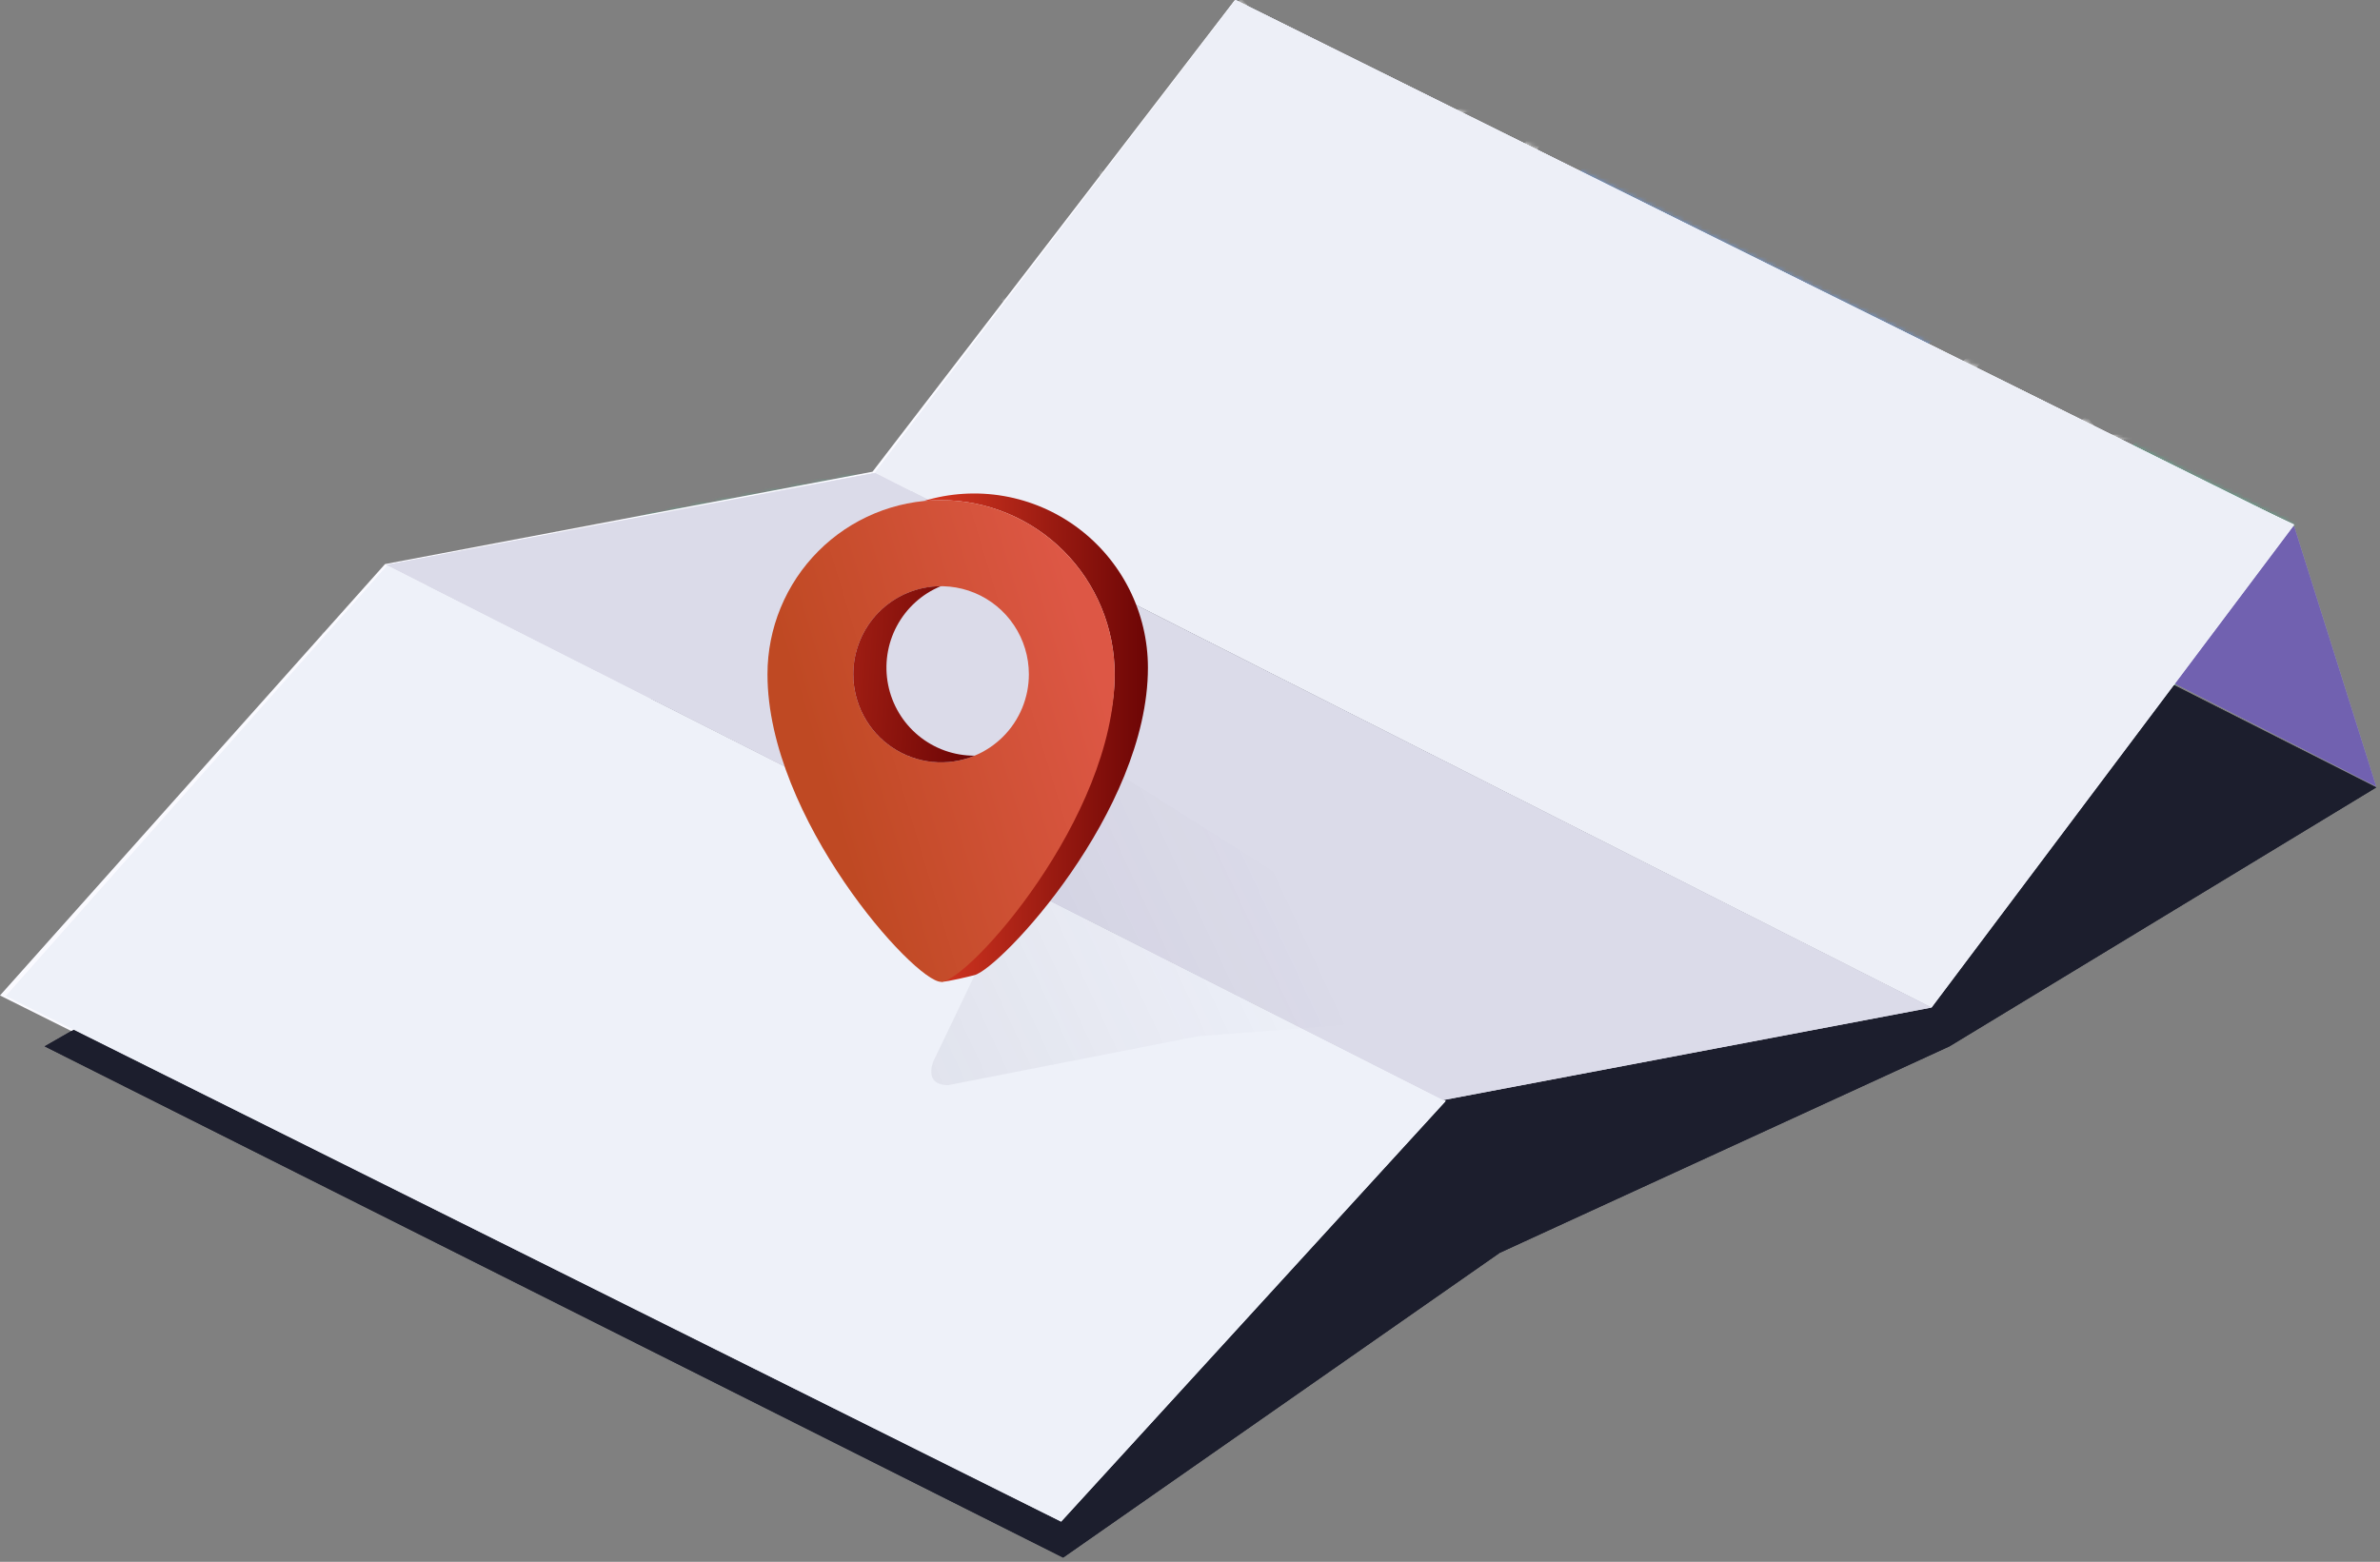 <svg width="515" height="338" viewBox="0 0 515 338" fill="none" xmlns="http://www.w3.org/2000/svg">
<rect x="0" y="0" width="515" height="338" fill="#808080" stroke="none"/>
<path d="M267.21 0L496.444 113.951L514.187 170.214L307.663 64.809L267.21 0Z" fill="#A7ACB9"/>
<path d="M230.05 337.09L9.664 226.446L298.243 61.188L514.187 170.414L421.843 226.446L324.526 271.129L230.05 337.09Z" fill="#1C1E2D"/>
<path d="M267.339 0L496.387 113.643L417.955 218.052L189.334 102.278L267.339 0Z" fill="#EDEFF7"/>
<path d="M83.819 122.376L312.823 238.283L229.613 329.303L1.321 215.528L83.819 122.376Z" fill="#EDEFF7"/>
<path d="M189.335 102.351L417.955 218.052L312.302 238.077L83.646 122.248L189.335 102.351Z" fill="#DBDBE9"/>
<path d="M267.339 0L496.387 113.643L417.955 218.052L189.334 102.278L267.339 0Z" fill="#EDEFF7"/>
<path d="M83.819 122.376L312.823 238.283L229.613 329.303L1.321 215.528L83.819 122.376Z" fill="#EDEFF7"/>
<path d="M189.335 102.351L417.955 218.052L312.302 238.077L83.646 122.248L189.335 102.351Z" fill="#DBDBE9"/>
<g opacity="0.8">
<mask id="mask0" style="mask-type:alpha" maskUnits="userSpaceOnUse" x="1" y="0" width="496" height="330">
<path fill-rule="evenodd" clip-rule="evenodd" d="M267.339 0L496.387 113.643L417.955 218.052L312.384 238.061L312.823 238.283L229.613 329.303L1.321 215.528L83.819 122.376L178.814 170.456L83.646 122.248L189.335 102.351L417.906 218.027L189.335 102.278L267.339 0Z" fill="#DBDBE9"/>
</mask>
<g mask="url(#mask0)">
<path d="M331.179 57.85C331.179 50.063 331.179 52.288 343.417 35.044L422.961 70.644C420.736 72.498 414.284 76.652 406.274 78.432C396.261 80.657 396.817 82.326 384.58 76.207C372.342 70.088 363.442 75.65 337.854 76.207C312.267 76.763 331.179 65.638 331.179 57.85Z" fill="#669EF2"/>
<path fill-rule="evenodd" clip-rule="evenodd" d="M448.404 106.474L443.08 135.222C443.018 135.553 443.042 135.893 443.147 136.213L458.247 182.016C458.792 183.671 461.045 183.885 461.893 182.364L493.519 125.627C493.872 124.994 494.541 124.601 495.266 124.601H504.109C505.635 124.601 506.598 122.961 505.856 121.628L484.134 82.627C483.55 81.579 482.182 81.277 481.212 81.981L449.195 105.219C448.78 105.52 448.497 105.969 448.404 106.474ZM177.652 102.605L162.67 105.578L135.934 112.147L186.8 121.959L210.472 112.146L184.883 102.513L177.652 102.605ZM414.061 135.726L399.042 138.507L407.386 145.183L422.961 155.195H434.086L421.293 135.726H414.061ZM130.372 188.57L144.278 175.776L152.622 185.789L169.309 202.477L154.29 205.258L138.715 195.245L130.372 188.57ZM295.579 128.495L308.373 103.463H399.599L376.236 117.37L333.961 121.82L304.479 142.401H292.242L295.579 128.495ZM207.196 297.594L157.56 249.956L146.348 245.05L111.089 252.087L70.575 239.216L43.597 242.591L214.366 327.634L214.366 313.171L207.196 297.594Z" fill="#56B693"/>
<path fill-rule="evenodd" clip-rule="evenodd" d="M314.263 57.545L291.677 29.644L290.255 29.942L260.576 57.462L295.242 89.674L314.263 57.545ZM314.807 56.627L292.777 29.413L324.607 22.739L324.402 21.761L292.07 28.54L268.711 -0.315L267.934 0.315L290.97 28.771L289.914 28.992L289.778 29.02L289.677 29.115L259.842 56.78L233.063 31.896L232.382 32.629L259.107 57.462L259.083 57.484L259.423 57.85L258.989 57.602L244.66 82.613L212.976 61.329L212.418 62.159L244.161 83.483L228.395 111.002L229.262 111.499L244.993 84.042L283.33 109.794L278.999 117.109C277.385 119.835 275.527 122.366 273.462 124.683L273.464 124.676L190.026 101.313L189.756 102.276L272.712 125.504C263.866 134.977 251.466 140.631 238.216 140.891L161.053 142.404L130.719 113.116L130.024 113.835L159.642 142.432L145.002 142.719C131.302 142.988 118.274 148.705 108.801 158.606L98.801 169.058L63.438 129.275L62.691 129.939L98.107 169.783L69.888 199.276L31.005 181.994L30.599 182.908L69.154 200.044L51.106 218.907L9.826 204.785L9.502 205.731L50.344 219.703L36.95 233.702L39.117 235.776L53.374 220.875L85.675 234.643L86.011 234.786L86.094 234.69L159.282 236.908L159.282 236.887L209.003 256.936C209.569 266.528 217.774 274.065 227.716 274.065C227.921 274.065 228.125 274.061 228.329 274.055V335.421V336.708L229.197 335.759L277.591 282.915L277.701 282.795L277.719 282.635L282.147 244.45L310.849 238.757L311.172 239.102L311.725 238.584L311.808 238.567L311.798 238.516L313.362 237.052L303.718 226.751C300.012 222.792 297.035 218.283 294.863 213.433H294.909H295.012H295.115H295.217H295.319H295.422H295.524H295.627H295.729H295.831H295.933H296.036H296.138H296.24H296.342H296.444H296.546H296.648H296.749H296.851H296.953H297.055H297.156H297.258H297.359H297.461H297.562H297.664H297.765H297.866H297.967H298.069H298.17H298.271H298.372H298.472H298.573H298.674H298.775H298.875H298.976H299.077H299.177H299.277H299.378H299.478H299.578H299.678H299.778H299.878H299.978H300.078H300.178H300.277H300.377H300.476H300.576H300.675H300.775H300.874H300.973H301.072H301.171H301.27H301.369H301.467H301.566H301.665H301.763H301.861H301.96H302.058H302.156H302.254H302.352H302.45H302.548H302.646H302.743H302.841H302.938H303.035H303.133H303.23H303.327H303.424H303.521H303.618H303.714H303.811H303.907H304.004H304.1H304.196H304.292H304.388H304.484H304.58H304.675H304.771H304.866H304.962H305.057H305.152H305.247H305.342H305.437H305.532H305.626H305.721H305.815H305.909H306.003H306.097H306.191H306.285H306.379H306.472H306.566H306.659H306.752H306.845H306.938H307.031H307.124H307.217H307.309H307.401H307.494H307.586H307.678H307.769H307.861H307.953H308.044H308.136H308.227H308.318H308.409H308.5H308.59H308.681H308.771H308.862H308.952H309.042H309.132H309.221H309.311H309.4H309.49H309.579H309.668H309.757H309.845H309.934H310.023H310.111H310.199H310.287H310.375H310.463H310.55H310.638H310.725H310.812H310.899H310.986H311.073H311.159H311.246H311.332H311.418H311.504H311.59H311.675H311.761H311.846H311.931H312.016H312.101H312.185H312.27H312.354H312.438H312.522H312.606H312.69H312.773H312.857H312.94H313.023H313.106H313.189H313.271H313.353H313.436H313.518H313.599H313.681H313.762H313.844H313.925H314.006H314.087H314.167H314.248H314.328H314.408H314.488H314.568H314.647H314.726H314.806H314.885H314.963H315.042H315.12H315.199H315.277H315.354H315.432H315.51H315.587H315.664H315.741H315.818H315.894H315.971H316.047H316.123H316.198H316.274H316.349H316.424H316.499H316.574H316.649H316.723H316.797H316.871H316.945H317.019H317.092H317.165H317.238H317.311H317.384H317.456H317.528H317.6H317.672H317.743H317.815H317.886H317.956H318.027H318.098H318.168H318.238H318.308H318.377H318.447H318.516H318.585H318.654H318.722H318.79H318.859H318.926H318.994H319.061H319.129H319.196H319.262H319.329H319.395H319.461H319.527H319.593H319.658H319.723H319.788H319.853H319.917H319.982H320.046H320.109H320.173H320.236H320.299H320.362H320.425H320.487H320.549H320.611H320.673H320.734H320.795H320.856H320.917H320.978H321.038H321.098H321.157H321.217H321.276H321.335H321.394H321.452H321.511H321.569H321.626H321.684H321.741H321.798H321.855H321.911H321.967H322.023H322.079H322.135H322.19H322.245H322.299H322.354H322.408H322.462H322.516H322.569H322.622H322.675H322.728H322.78H322.832H322.884H322.935H322.987H323.038H323.088H323.139H323.189H323.239H323.289H323.338H323.387H323.436H323.485H323.533H323.581H323.629H323.676H323.723H323.77H323.817H323.863H323.909H323.955H324.001H324.046H324.091H324.136H324.18H324.224H324.268H324.311H324.355H324.398H324.44H324.483H324.525H324.567H324.608H324.649H324.69H324.731H324.771H324.811H324.851H324.891H324.93H324.969H325.007H325.045H325.083H325.121H325.158H325.196H325.232H325.269H325.305H325.341H325.376H325.412H325.447H325.481H325.516H325.55H325.583H325.617C327.479 213.433 330.508 214.107 334.34 215.311C338.121 216.499 342.526 218.151 347.065 219.997C356.142 223.689 365.677 228.123 371.68 231.079L373.005 228.387C366.955 225.409 357.355 220.943 348.196 217.218C343.617 215.356 339.129 213.671 335.239 212.449C333.49 211.899 331.828 211.432 330.314 211.086L342.457 182.751L342.478 182.702L343.279 182.177L342.94 181.66C348.82 168.802 359.595 159.791 372.003 155.744L372.842 155.762L372.848 155.477C384.946 151.773 398.51 152.757 410.566 159.446L448.377 180.425L449.833 177.802L449.466 177.598L425.637 128.277L425.582 128.304L425.653 128.118L433.72 107.142L449.826 95.063H465.237V94.063H451.159L453.343 92.426L451.543 90.026L446.707 93.653L420.957 85.879L430.664 76.743L428.608 74.558L410.144 91.936L298.978 89.251L333.583 30.802L331.001 29.274L314.807 56.627ZM85.732 233.58L54.113 220.103L110.969 160.68C114.834 156.64 119.328 153.34 124.229 150.876L143.366 170.243L175.562 202.828L176.258 203.531L158.857 235.613L159.033 235.709L104.31 213.643L142.979 171.106L142.239 170.434L103.321 213.244L72.708 200.9L72.334 201.828L102.628 214.043L85.732 233.58ZM208.972 255.845L159.78 236.01L176.992 204.275L214.882 242.621C211.256 245.925 208.981 250.616 208.972 255.845ZM156.654 235.828L86.937 233.715L103.609 214.438L156.654 235.828ZM229.329 273.998V334.135L276.745 282.359L281.116 244.655L245.947 251.63C246.282 252.992 246.46 254.413 246.46 255.877C246.46 265.436 238.887 273.206 229.329 273.998ZM245.68 250.664L280.738 243.71L263.12 217.801C256.918 220.629 251.312 224.763 246.723 230.013L237.615 240.431C241.445 242.746 244.359 246.366 245.68 250.664ZM234.977 239.106L234.871 239.013L244.464 228.038C249.553 222.217 255.821 217.687 262.756 214.68L251.398 191.422L176.963 202.822L177.256 203.119L177.536 203.271L177.49 203.356L215.641 241.966C218.909 239.295 223.128 237.689 227.716 237.689C230.287 237.689 232.741 238.193 234.977 239.106ZM252.126 190.372L287.704 196.471C287.588 194.386 287.598 192.285 287.738 190.179L288.946 172.065C288.128 172.471 287.323 172.852 286.534 173.206C282.494 175.014 278.711 176.164 275.554 176.164C271.79 176.164 264.691 174.834 255.837 172.76C251.519 171.749 246.742 170.55 241.667 169.218L251.974 190.323L252.116 190.301L252.126 190.372ZM287.771 197.497L252.527 191.455L263.679 214.291C269.816 211.771 276.45 210.433 283.235 210.433H283.338H283.44H283.543H283.646H283.748H283.851H283.954H284.057H284.16H284.263H284.366H284.469H284.572H284.675H284.778H284.881H284.984H285.087H285.19H285.293H285.397H285.5H285.603H285.706H285.81H285.913H286.016H286.12H286.223H286.327H286.43H286.533H286.637H286.74H286.844H286.947H287.051H287.154H287.258H287.362H287.465H287.569H287.672H287.776H287.88H287.983H288.087H288.19H288.294H288.398H288.501H288.605H288.709H288.812H288.916H289.02H289.123H289.227H289.331H289.435H289.538H289.642H289.746H289.849H289.953H290.056H290.16H290.264H290.367H290.451C289.013 206.272 288.107 201.925 287.771 197.497ZM250.938 190.481L240.468 169.042L240.448 169.175L239.609 169.05L144.902 170.376L176.095 201.944L250.938 190.481ZM291.594 213.433H291.507H291.403H291.3H291.196H291.093H290.989H290.885H290.782H290.678H290.575H290.471H290.367H290.264H290.16H290.056H289.953H289.849H289.746H289.642H289.538H289.435H289.331H289.227H289.123H289.02H288.916H288.812H288.709H288.605H288.501H288.398H288.294H288.19H288.087H287.983H287.88H287.776H287.672H287.569H287.465H287.362H287.258H287.154H287.051H286.947H286.844H286.74H286.637H286.533H286.43H286.327H286.223H286.12H286.016H285.913H285.81H285.706H285.603H285.5H285.397H285.293H285.19H285.087H284.984H284.881H284.778H284.675H284.572H284.469H284.366H284.263H284.16H284.057H283.954H283.851H283.748H283.646H283.543H283.44H283.338H283.235C276.561 213.433 270.042 214.808 264.049 217.39L281.804 243.499L310.044 237.898L301.528 228.801C297.282 224.265 293.938 219.051 291.594 213.433ZM293.637 210.433H293.676H293.779H293.882H293.984H294.087H294.19H294.293H294.396H294.499H294.601H294.704H294.807H294.909H295.012H295.115H295.217H295.319H295.422H295.524H295.627H295.729H295.831H295.933H296.036H296.138H296.24H296.342H296.444H296.546H296.648H296.749H296.851H296.953H297.055H297.156H297.258H297.359H297.461H297.562H297.664H297.765H297.866H297.967H298.069H298.17H298.271H298.372H298.472H298.573H298.674H298.775H298.875H298.976H299.077H299.177H299.277H299.378H299.478H299.578H299.678H299.778H299.878H299.978H300.078H300.178H300.277H300.377H300.476H300.576H300.675H300.775H300.874H300.973H301.072H301.171H301.27H301.369H301.467H301.566H301.665H301.763H301.861H301.96H302.058H302.156H302.254H302.352H302.45H302.548H302.646H302.743H302.841H302.938H303.035H303.133H303.23H303.327H303.424H303.521H303.618H303.714H303.811H303.907H304.004H304.1H304.196H304.292H304.388H304.484H304.58H304.675H304.771H304.866H304.962H305.057H305.152H305.247H305.342H305.437H305.532H305.626H305.721H305.815H305.909H306.003H306.097H306.191H306.285H306.379H306.472H306.566H306.659H306.752H306.845H306.938H307.031H307.124H307.217H307.309H307.401H307.494H307.586H307.678H307.769H307.861H307.953H308.044H308.136H308.227H308.318H308.409H308.5H308.59H308.681H308.771H308.862H308.952H309.042H309.132H309.221H309.311H309.4H309.49H309.579H309.668H309.757H309.845H309.934H310.023H310.111H310.199H310.287H310.375H310.463H310.55H310.638H310.725H310.812H310.899H310.986H311.073H311.159H311.246H311.332H311.418H311.504H311.59H311.675H311.761H311.846H311.931H312.016H312.101H312.185H312.27H312.354H312.438H312.522H312.606H312.69H312.773H312.857H312.94H313.023H313.106H313.189H313.271H313.353H313.436H313.518H313.599H313.681H313.762H313.844H313.925H314.006H314.087H314.167H314.248H314.328H314.408H314.488H314.568H314.647H314.726H314.806H314.885H314.963H315.042H315.12H315.199H315.277H315.354H315.432H315.51H315.587H315.664H315.741H315.818H315.894H315.971H316.047H316.123H316.198H316.274H316.349H316.424H316.499H316.574H316.649H316.723H316.797H316.871H316.945H317.019H317.092H317.165H317.238H317.311H317.384H317.456H317.528H317.6H317.672H317.743H317.815H317.886H317.956H318.027H318.098H318.168H318.238H318.308H318.377H318.447H318.516H318.585H318.654H318.722H318.79H318.859H318.926H318.994H319.061H319.129H319.196H319.262H319.329H319.395H319.461H319.527H319.593H319.658H319.723H319.788H319.853H319.917H319.982H320.046H320.109H320.173H320.236H320.299H320.362H320.425H320.487H320.549H320.611H320.673H320.734H320.795H320.856H320.917H320.978H321.038H321.098H321.157H321.217H321.276H321.335H321.394H321.452H321.511H321.569H321.626H321.684H321.741H321.798H321.855H321.911H321.967H322.023H322.079H322.135H322.19H322.245H322.299H322.354H322.408H322.462H322.516H322.569H322.622H322.675H322.728H322.78H322.832H322.884H322.935H322.987H323.038H323.088H323.139H323.189H323.239H323.289H323.338H323.387H323.436H323.485H323.533H323.581H323.629H323.676H323.723H323.77H323.817H323.863H323.909H323.955H324.001H324.046H324.091H324.136H324.18H324.224H324.268H324.311H324.355H324.398H324.44H324.483H324.525H324.567H324.608H324.649H324.69H324.731H324.771H324.811H324.851H324.891H324.93H324.969H325.007H325.045H325.083H325.121H325.158H325.196H325.232H325.269H325.305H325.341H325.376H325.412H325.447H325.481H325.516H325.55H325.583H325.617C326.126 210.433 326.683 210.47 327.283 210.541L339.7 181.569C339.959 180.963 340.229 180.365 340.509 179.774L321.305 150.463L322.141 149.915L341.019 178.728C347.552 165.69 358.933 156.619 371.907 152.628L372.389 129.51L350.285 133.899C341.534 135.637 333.457 139.814 326.585 145.602C318.57 152.354 308.839 159.95 299.666 165.868C297.079 167.537 294.526 169.078 292.061 170.432L290.732 190.378C290.273 197.266 291.292 204.093 293.637 210.433ZM283.84 108.932L294.721 90.554L259.841 58.144L259.818 58.165L245.492 83.172L283.84 108.932ZM237.381 168.081C233.257 166.976 228.975 165.798 224.613 164.574C201.869 158.191 176.898 150.54 160.747 145.411L145.061 145.718C138.108 145.855 131.338 147.482 125.177 150.412L143.928 169.389L237.381 168.081ZM297.227 92.21L281.581 118.637C273.525 132.244 259.735 141.297 244.284 143.421L240.933 165.922C246.546 167.407 251.812 168.736 256.521 169.839C265.446 171.93 272.198 173.164 275.554 173.164C278.075 173.164 281.393 172.22 285.308 170.467C289.191 168.729 293.526 166.258 298.04 163.347C307.065 157.524 316.688 150.016 324.652 143.308C331.862 137.236 340.392 132.805 349.7 130.957L403.166 120.339C410.291 118.924 417.008 115.927 422.819 111.568L445.714 94.397L420.117 86.67L411.752 94.543L411.303 94.965L410.687 94.95L297.227 92.21ZM239.96 165.664L243.253 143.552C241.61 143.744 239.948 143.858 238.274 143.891L170.151 145.226C185.814 150.119 206.403 156.348 225.423 161.686C230.419 163.087 235.303 164.427 239.96 165.664ZM447.949 176.757L424.736 128.712L425.365 128.408L425.315 128.422L373.122 142.303L372.914 152.329C385.519 148.729 399.532 149.893 412.022 156.823L447.949 176.757ZM432.215 108.272L424.619 113.968C418.448 118.597 411.316 121.78 403.75 123.282L373.393 129.31L373.144 141.262L424.811 127.521L432.215 108.272ZM387.816 154.431L422.86 231.194L421.95 231.609L386.906 154.846L387.816 154.431ZM211.972 255.877C211.972 247.535 218.974 240.689 227.716 240.689C236.458 240.689 243.46 247.535 243.46 255.877C243.46 264.219 236.458 271.065 227.716 271.065C218.974 271.065 211.972 264.219 211.972 255.877Z" fill="white"/>
<path d="M378.461 170.77C367.892 161.314 366.223 170.77 358.992 180.227C353.429 185.047 336.967 202.913 345.086 204.702C362.33 208.5 345.642 198.027 362.33 194.689C379.017 191.352 378.461 195.802 386.248 194.689C394.036 193.577 389.03 180.227 378.461 170.77Z" fill="#669EF2"/>
</g>
</g>
<path fill-rule="evenodd" clip-rule="evenodd" d="M188.801 102.09L267.21 0L276.11 4.45L197.678 106.245L91.99 126.826L14.397 212.673L227.015 318.714L303.682 234.081L407.386 212.489L488.043 109.582L496.387 113.476L418.082 218.034L312.026 237.975L229.048 329.674L0 215.438L83.317 122.077L188.801 102.09Z" fill="#FAFAFF"/>
<g style="mix-blend-mode:multiply">
<path d="M230.05 337.09L9.664 226.446L298.243 61.188L514.187 170.414L421.843 226.446L324.526 271.129L230.05 337.09Z" fill="#1C1E2D"/>
<path d="M267.21 0L496.444 113.951L514.187 170.214L307.663 64.809L267.21 0Z" fill="#7161B0"/>
<path d="M267.339 0L496.387 113.643L417.955 218.052L189.334 102.278L267.339 0Z" fill="#EDEFF7"/>
<path d="M83.819 122.376L312.823 238.283L229.613 329.303L1.321 215.528L83.819 122.376Z" fill="#EDEFF7"/>
<path d="M189.335 102.351L417.955 218.052L312.302 238.077L83.646 122.248L189.335 102.351Z" fill="#DBDBE9"/>
<path d="M267.339 0L496.387 113.643L417.955 218.052L189.334 102.278L267.339 0Z" fill="#EDEFF7"/>
<path d="M83.819 122.376L312.823 238.283L229.613 329.303L1.321 215.528L83.819 122.376Z" fill="#EEF1F9"/>
<path d="M189.335 102.351L417.955 218.052L312.302 238.077L83.646 122.248L189.335 102.351Z" fill="#DBDBE9"/>
<g style="mix-blend-mode:multiply" opacity="0.1">
<path d="M205.241 234.833C204.314 234.833 200.235 234.833 201.903 229.827L234.166 162.52L324.279 219.258L259.198 224.264L205.241 234.833Z" fill="url(#paint0_linear)"/>
</g>
</g>
<g clip-path="url(#clip0)">
<path d="M241.202 145.929C241.202 172.096 214.244 203.792 203.636 212.489C205.077 212.489 210.257 211.19 210.831 211.046C216.417 209.644 248.397 175.673 248.397 144.486C248.393 138.596 247.014 132.79 244.37 127.531C241.726 122.273 237.892 117.708 233.174 114.204C228.456 110.699 222.985 108.352 217.2 107.349C211.415 106.347 205.476 106.718 199.859 108.432C201.1 108.309 202.358 108.244 203.631 108.244C208.565 108.243 213.45 109.218 218.008 111.111C222.567 113.005 226.708 115.781 230.197 119.28C233.686 122.78 236.453 126.934 238.342 131.507C240.23 136.079 241.202 140.98 241.202 145.929Z" fill="url(#paint1_linear)"/>
<path d="M203.636 108.244C198.702 108.244 193.818 109.219 189.26 111.113C184.702 113.006 180.561 115.782 177.073 119.282C173.585 122.781 170.818 126.936 168.931 131.508C167.043 136.08 166.071 140.98 166.072 145.929C166.072 177.116 197.878 212.489 203.636 212.489C209.393 212.489 241.202 177.116 241.202 145.929C241.202 135.934 237.244 126.349 230.199 119.282C223.154 112.214 213.599 108.244 203.636 108.244ZM203.636 164.987C199.878 164.987 196.204 163.869 193.08 161.774C189.955 159.68 187.52 156.703 186.082 153.22C184.644 149.737 184.268 145.905 185.001 142.208C185.735 138.51 187.544 135.114 190.202 132.449C192.859 129.783 196.245 127.968 199.93 127.233C203.616 126.498 207.436 126.876 210.908 128.318C214.38 129.761 217.347 132.205 219.434 135.339C221.522 138.474 222.636 142.159 222.635 145.929C222.635 148.432 222.144 150.91 221.189 153.223C220.234 155.535 218.834 157.636 217.07 159.406C215.306 161.175 213.211 162.579 210.906 163.537C208.601 164.494 206.131 164.987 203.636 164.987Z" fill="url(#paint2_linear)"/>
<path d="M184.638 145.929C184.64 149.062 185.411 152.147 186.884 154.91C188.357 157.673 190.485 160.029 193.082 161.77C195.678 163.512 198.662 164.585 201.77 164.894C204.878 165.203 208.014 164.739 210.901 163.544H210.831C206.432 163.547 202.167 162.019 198.765 159.22C195.364 156.421 193.035 152.524 192.178 148.195C191.321 143.866 191.988 139.373 194.065 135.482C196.142 131.591 199.501 128.544 203.568 126.861C198.54 126.879 193.724 128.897 190.175 132.471C186.627 136.045 184.636 140.885 184.638 145.929Z" fill="url(#paint3_linear)"/>
</g>
<defs>
<linearGradient id="paint0_linear" x1="178.541" y1="252.077" x2="284.785" y2="202.57" gradientUnits="userSpaceOnUse">
<stop stop-color="#3F345F"/>
<stop offset="1" stop-color="#3F345F" stop-opacity="0"/>
</linearGradient>
<linearGradient id="paint1_linear" x1="248.397" y1="159.644" x2="199.859" y2="159.644" gradientUnits="userSpaceOnUse">
<stop stop-color="#6C0505"/>
<stop offset="1" stop-color="#D83822"/>
</linearGradient>
<linearGradient id="paint2_linear" x1="181.091" y1="178.557" x2="241.722" y2="160.201" gradientUnits="userSpaceOnUse">
<stop stop-color="#BF4923"/>
<stop offset="1" stop-color="#DD5745"/>
</linearGradient>
<linearGradient id="paint3_linear" x1="210.901" y1="145.924" x2="154.39" y2="142.401" gradientUnits="userSpaceOnUse">
<stop stop-color="#6C0505"/>
<stop offset="1" stop-color="#D83822"/>
</linearGradient>
<clipPath id="clip0">
<rect width="82.326" height="105.688" fill="white" transform="translate(166.072 106.801)"/>
</clipPath>
</defs>
</svg>
